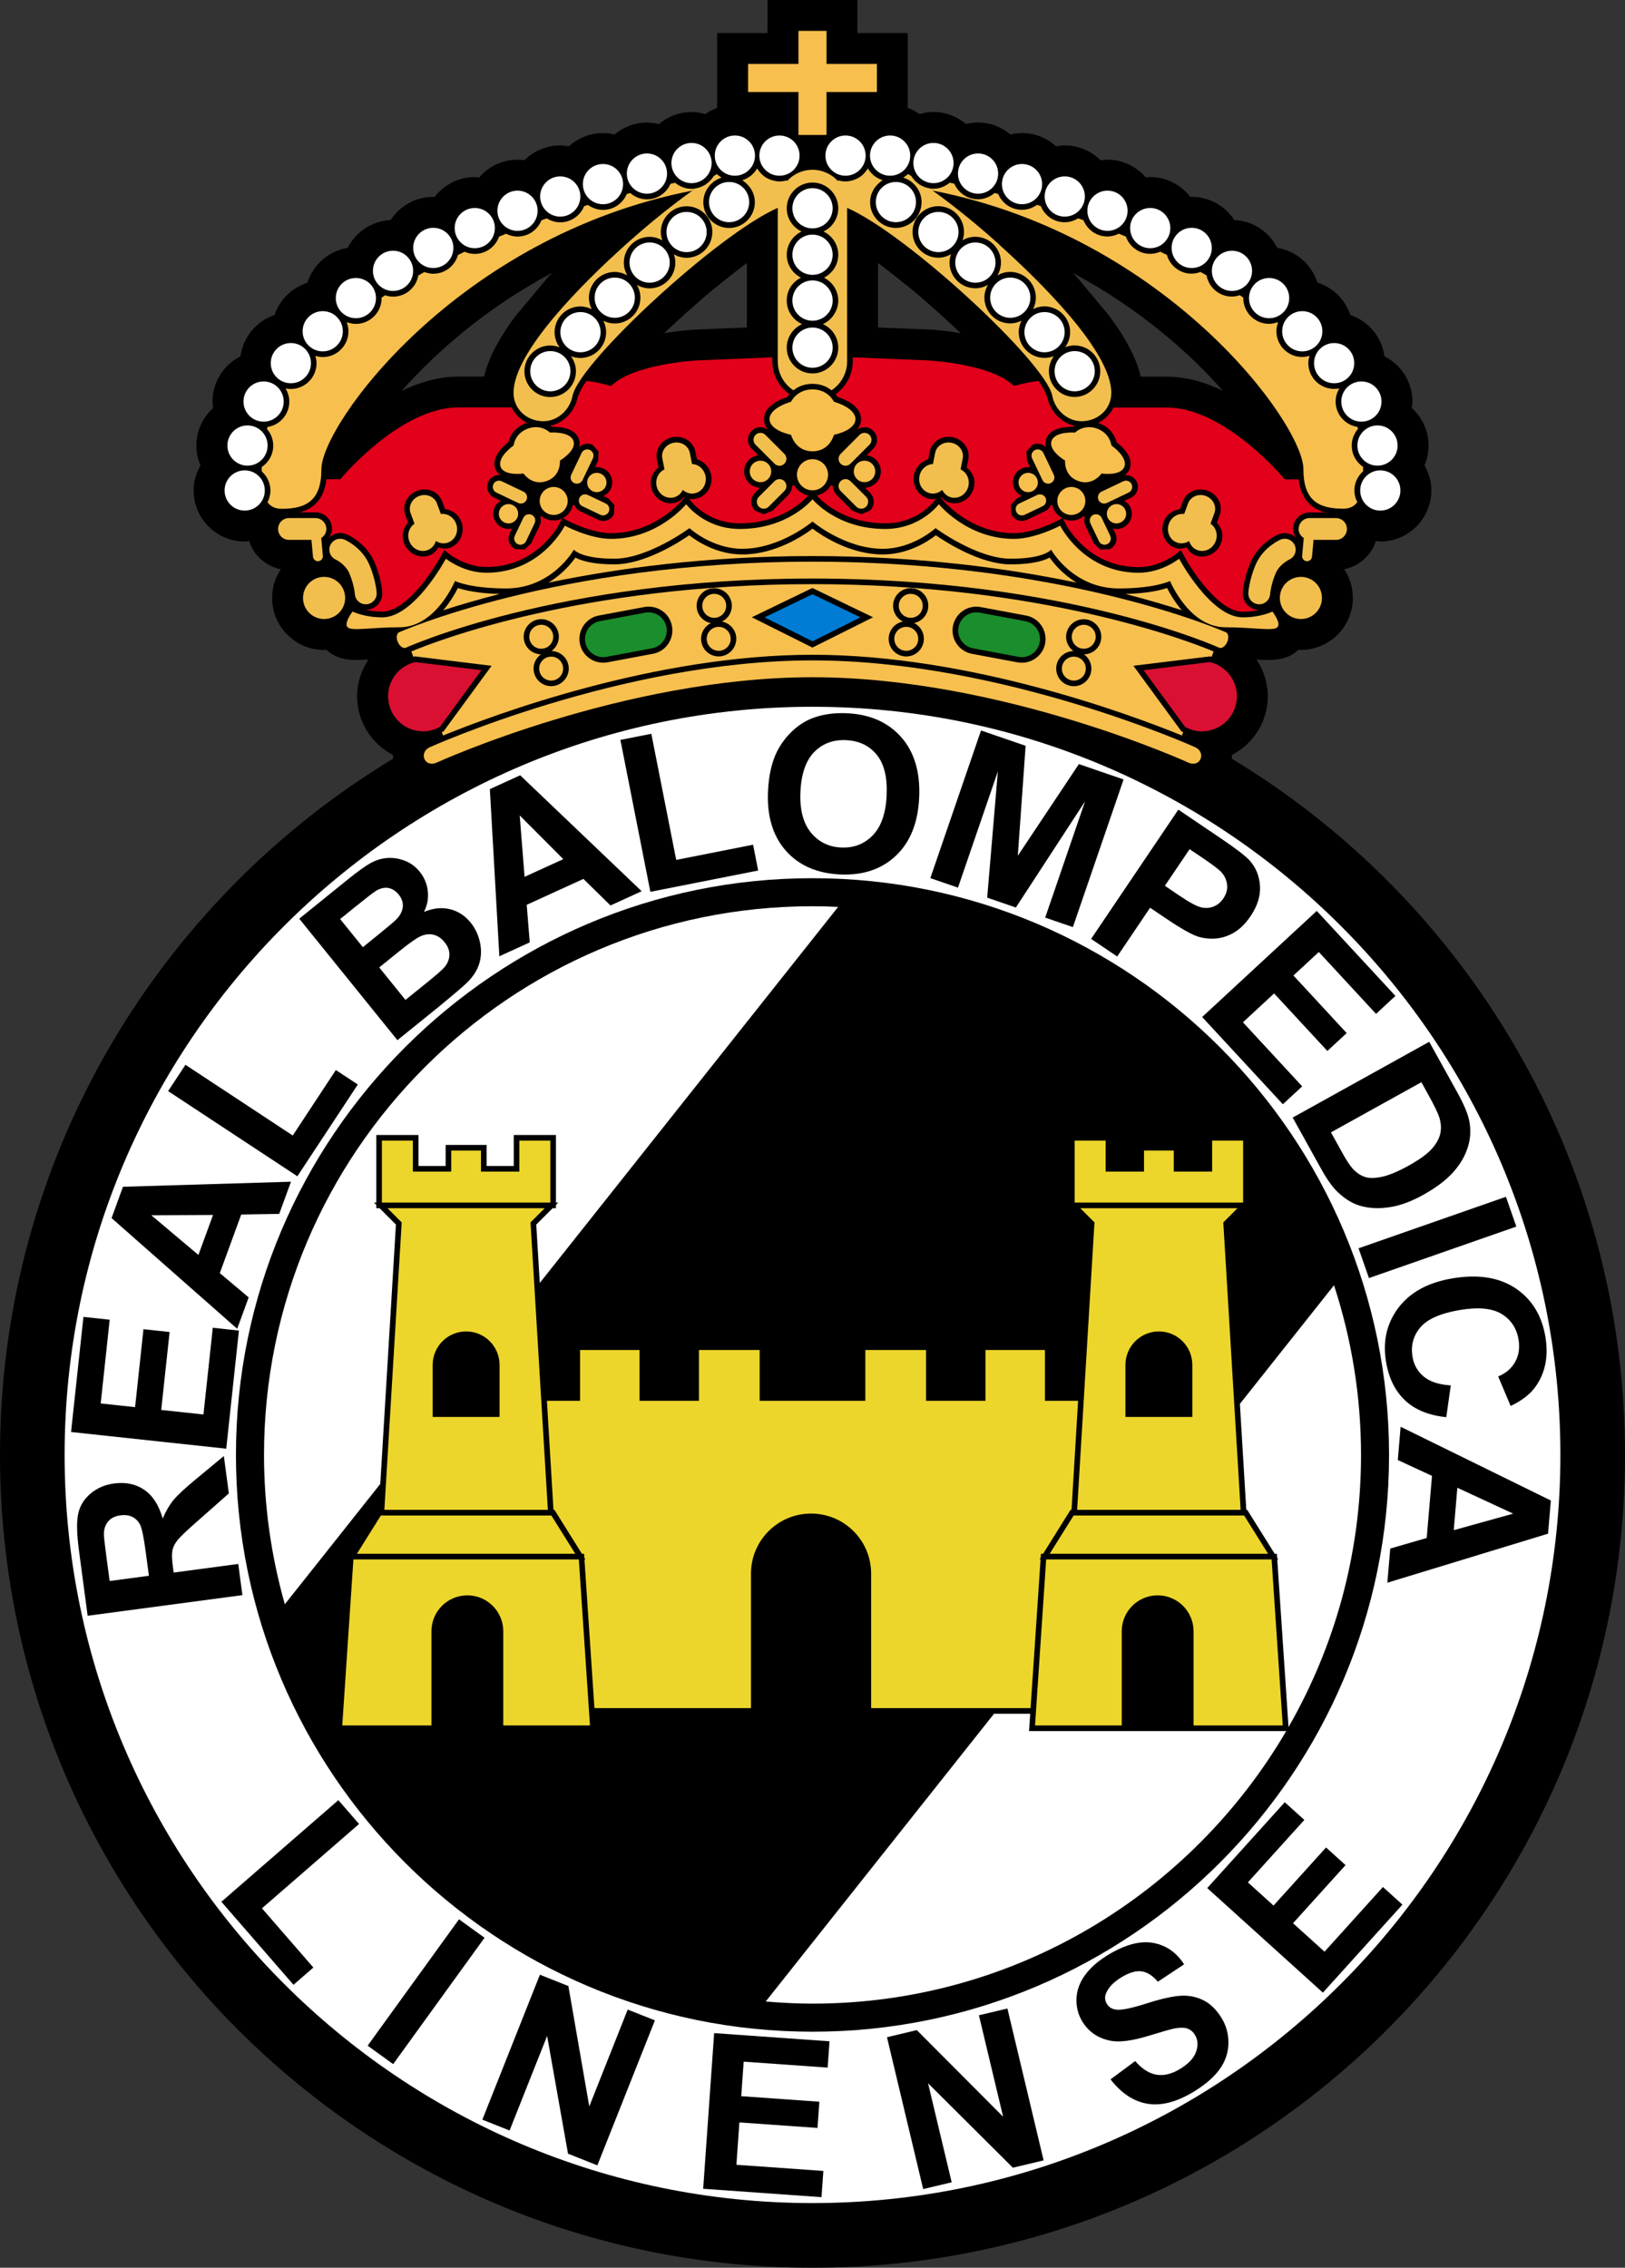 <?xml version="1.0" encoding="UTF-8"?>
<svg id="Layer_2" data-name="Layer 2" xmlns="http://www.w3.org/2000/svg" viewBox="0 0 393.6 549.09">
  <rect x="0" y="0" width="393.6" height="549.09" fill="#333333" stroke="none"/>
  <defs>
    <style>
      .cls-1, .cls-2, .cls-3, .cls-4, .cls-5, .cls-6, .cls-7, .cls-8, .cls-9 {
        stroke-width: 0px;
      }

      .cls-2 {
        fill: #f7bf4e;
      }

      .cls-3 {
        fill: #1a8d2c;
      }

      .cls-4 {
        fill: #e3001a;
      }

      .cls-5 {
        fill: #da1033;
      }

      .cls-6 {
        fill: #edd62b;
      }

      .cls-7 {
        fill: #f2bf4e;
      }

      .cls-8 {
        fill: #fff;
      }

      .cls-9 {
        fill: #007cd5;
      }
    </style>
  </defs>
  <g id="Layer_1-2" data-name="Layer 1">
    <path class="cls-1" d="m298.37,183.7c.02-.3.03-.61.02-.91,5.15-2.66,8.69-8.02,8.69-14.21,0-3.28-1.03-6.33-2.74-8.89,4.12.25,7.45.24,10.2-2.39.19,0,.37.06.56.06,6.94,0,12.58-5.65,12.58-12.58,0-2.57-.78-4.96-2.11-6.96,3.65-.73,6.58-3.34,7.67-6.82.36.03.71.11,1.09.11,6.81,0,12.36-5.54,12.36-12.36,0-2.21-.63-4.26-1.66-6.06.63-1.48.98-3.11.98-4.82,0-3.61-1.58-6.83-4.06-9.09.07-.52.16-1.02.16-1.56,0-4.79-2.77-8.91-6.77-10.96-.64-4.69-3.89-8.52-8.26-10-1.26-3.72-4.23-6.65-7.97-7.84-1.4-4.36-5.12-7.66-9.74-8.41-1.96-3.85-5.84-6.52-10.4-6.74-2.21-3.37-6.01-5.61-10.33-5.61-.11,0-.21.03-.32.03-2.26-2.92-5.76-4.83-9.73-4.83-.36,0-.7.08-1.05.11-2.27-2.62-5.57-4.31-9.3-4.31-.56,0-1.09.09-1.63.16-2.24-2.23-5.32-3.61-8.72-3.61-.72,0-1.42.09-2.11.21-2.19-1.98-5.06-3.21-8.24-3.21-.97,0-1.89.14-2.8.35-2.14-1.78-4.86-2.9-7.85-2.9-1,0-1.97.15-2.9.38-2.15-1.8-4.88-2.93-7.9-2.93-1.17,0-2.28.21-3.35.52-.88-.63-1.84-1.13-2.87-1.51V8h-12.2V0h-21.77v8h-12.2v18.13c-1.03.38-1.99.88-2.87,1.51-1.07-.3-2.18-.52-3.35-.52-3.02,0-5.75,1.13-7.9,2.93-.93-.23-1.9-.38-2.9-.38-3,0-5.71,1.12-7.85,2.9-.9-.21-1.83-.35-2.8-.35-3.18,0-6.05,1.24-8.24,3.21-.69-.12-1.39-.21-2.11-.21-3.38,0-6.44,1.37-8.67,3.57-.55-.08-1.11-.12-1.68-.12-3.73,0-7.03,1.69-9.3,4.31-.35-.03-.69-.11-1.05-.11-3.97,0-7.47,1.91-9.73,4.83-.11,0-.21-.03-.32-.03-4.32,0-8.12,2.24-10.33,5.61-4.56.22-8.44,2.89-10.4,6.74-4.63.75-8.36,4.07-9.75,8.46-3.75,1.19-6.7,4.08-7.95,7.79-4.37,1.48-7.62,5.31-8.26,10-4,2.05-6.77,6.17-6.77,10.96,0,.53.09,1.04.16,1.56-2.48,2.26-4.06,5.48-4.06,9.09,0,1.71.35,3.34.98,4.82-1.02,1.8-1.65,3.85-1.65,6.06,0,6.81,5.54,12.36,12.36,12.36.37,0,.72-.08,1.09-.11,1.08,3.48,4.02,6.09,7.67,6.82-1.33,1.99-2.11,4.39-2.11,6.96,0,6.94,5.64,12.58,12.58,12.58.19,0,.37-.05.56-.06,2.74,2.62,6.08,2.64,10.2,2.39-1.72,2.56-2.75,5.6-2.75,8.89,0,6.19,3.54,11.55,8.69,14.21,0,.3,0,.61.02.91C38.16,218.16,0,280.76,0,352.29c0,108.69,88.11,196.8,196.8,196.8s196.8-88.11,196.8-196.8c0-71.52-38.16-134.13-95.23-168.58Zm-2.14-89.07c-4.23-2.04-8.85-3.43-13.63-3.43h-6.31c-.61-2.81-2.16-6.9-6.14-12.66l-1.48-2.07-7.66-9.17-1.16-1.21c15.95,8.49,28.19,19.25,36.38,28.55Zm-83.55-16.09s.12-.05.12-.05c0,0-.12-.05-.12-.06v-14.75c2.75,2.02,8.56,6.73,8.56,6.73l2.23,1.9,4.11,3.62,4.97,4.58s.07.07.17.16c-3.53-.6-6.4-.81-7.54-.87l-12.5-.51v-.76Zm-51.65,1.97l4.97-4.58,4.07-3.58,2.23-1.9s5.84-4.75,8.61-6.77v14.75s-.14.06-.14.06c0,0,.14.06.14.06v.75l-12.51.51c-1.14.06-4.02.27-7.54.86.1-.1.17-.16.17-.16Zm-27.29-14.43l-1.18,1.23-7.72,9.25-.89,1.2c-4.39,6.18-6.04,10.5-6.67,13.43h-6.3c-4.8,0-9.44,1.4-13.68,3.45,8.19-9.29,20.45-20.07,36.43-28.58Z"/>
    <path class="cls-8" d="m196.8,171.13c-99.89,0-181.15,81.27-181.15,181.15s81.27,181.15,181.15,181.15,181.15-81.27,181.15-181.15-81.26-181.15-181.15-181.15Zm0,320.81c-77.01,0-139.65-62.65-139.65-139.65s62.65-139.65,139.65-139.65,139.65,62.65,139.65,139.65-62.65,139.65-139.65,139.65Z"/>
    <path class="cls-1" d="m53.63,460.47l28.33-24.6,5.01,5.77-23.52,20.42,12.45,14.34-4.81,4.18-17.46-20.1Z"/>
    <path class="cls-1" d="m89.05,495.32l22.13-30.6,6.18,4.47-22.13,30.6-6.18-4.47Z"/>
    <path class="cls-1" d="m116.83,513.25l13.94-35.11,6.9,2.74,5.06,29.15,9.31-23.45,6.59,2.61-13.94,35.11-7.11-2.83-5.06-28.51-9.09,22.9-6.59-2.62Z"/>
    <path class="cls-1" d="m170.32,529.97l2.66-37.69,27.94,1.98-.45,6.37-20.34-1.44-.59,8.36,18.92,1.34-.45,6.35-18.92-1.34-.72,10.26,21.06,1.49-.45,6.35-28.66-2.03Z"/>
    <path class="cls-1" d="m223.61,530.05l-8.77-36.78,7.22-1.72,20.91,20.97-5.86-24.56,6.9-1.64,8.77,36.77-7.45,1.78-20.54-20.45,5.72,23.98-6.9,1.64Z"/>
    <path class="cls-1" d="m268.97,503.49l5.99-4.44c1.66,1.91,3.38,3,5.15,3.3,1.77.29,3.65-.15,5.64-1.35,2.1-1.27,3.43-2.66,3.96-4.2.54-1.53.44-2.89-.27-4.08-.46-.77-1.08-1.28-1.85-1.55-.77-.27-1.84-.26-3.19,0-.93.19-2.95.77-6.08,1.73-4.03,1.24-7.12,1.65-9.3,1.23-3.06-.59-5.36-2.16-6.9-4.72-.99-1.65-1.45-3.47-1.38-5.47.07-2,.76-3.9,2.07-5.71,1.31-1.81,3.21-3.46,5.7-4.96,4.06-2.44,7.65-3.39,10.78-2.84,3.12.55,5.63,2.28,7.52,5.19l-6.36,4.21c-1.28-1.5-2.6-2.33-3.96-2.51-1.36-.18-2.96.29-4.8,1.4-1.9,1.14-3.15,2.42-3.76,3.85-.39.91-.34,1.79.17,2.63.46.77,1.18,1.23,2.15,1.38,1.24.2,3.67-.28,7.31-1.44,3.63-1.16,6.45-1.8,8.46-1.91,2-.11,3.86.27,5.55,1.14,1.7.87,3.16,2.33,4.39,4.38,1.11,1.86,1.64,3.9,1.58,6.14-.06,2.24-.79,4.32-2.2,6.24-1.41,1.92-3.52,3.72-6.33,5.41-4.09,2.46-7.8,3.4-11.13,2.83-3.33-.57-6.29-2.54-8.9-5.91Z"/>
    <path class="cls-1" d="m320.44,482.49l-28.03-25.33,18.78-20.78,4.74,4.28-13.67,15.12,6.21,5.62,12.72-14.07,4.72,4.27-12.72,14.07,7.63,6.89,14.15-15.66,4.72,4.27-19.27,21.31Z"/>
    <path class="cls-1" d="m58.7,386.23l-37.47,5-2.12-15.93c-.53-4.01-.58-6.96-.15-8.86.43-1.91,1.44-3.52,3.01-4.83,1.58-1.32,3.47-2.13,5.69-2.42,2.81-.37,5.24.14,7.3,1.55,2.05,1.41,3.54,3.73,4.45,6.95.74-1.76,1.61-3.25,2.6-4.47,1-1.22,2.84-2.92,5.51-5.12l6.7-5.55,1.21,9.05-7.42,6.56c-2.66,2.33-4.31,3.9-4.98,4.72-.66.82-1.08,1.65-1.26,2.48-.17.84-.15,2.13.09,3.87l.21,1.53,15.64-2.08,1.01,7.57Zm-22.63-4.68l-.75-5.6c-.48-3.63-.94-5.87-1.37-6.74-.43-.86-1.05-1.5-1.87-1.91-.82-.41-1.79-.54-2.91-.39-1.26.17-2.23.64-2.92,1.42-.69.78-1.05,1.79-1.09,3.04,0,.63.2,2.47.61,5.54l.79,5.9,9.51-1.27Z"/>
    <path class="cls-1" d="m54.79,350.77l-37.58-4.04,3-27.87,6.36.68-2.18,20.28,8.33.89,2.03-18.87,6.33.68-2.03,18.87,10.23,1.1,2.26-21,6.33.68-3.07,28.58Z"/>
    <path class="cls-1" d="m70.48,286.13l-2.85,7.79-9.2.15-5.19,14.19,6.99,5.88-2.78,7.6-30.43-26.81,2.77-7.58,40.69-1.22Zm-18.87,8.05l-14.96.07,11.41,9.61,3.54-9.68Z"/>
    <path class="cls-1" d="m72.03,284.81l-31.31-20.62,4.2-6.37,25.99,17.12,10.44-15.85,5.32,3.5-14.64,22.22Z"/>
    <path class="cls-1" d="m72.49,222.44l11.76-9.5c2.33-1.88,4.14-3.19,5.44-3.92,1.3-.73,2.65-1.15,4.05-1.27,1.4-.11,2.81.1,4.24.63s2.66,1.44,3.69,2.71c1.11,1.38,1.76,2.94,1.95,4.69.19,1.75-.12,3.43-.93,5.03,2.21-.93,4.31-1.15,6.29-.67,1.98.48,3.66,1.57,5.03,3.27,1.08,1.34,1.82,2.89,2.22,4.66s.37,3.46-.1,5.09c-.47,1.63-1.42,3.16-2.86,4.62-.9.91-3.24,2.9-7,5.99l-10.01,8.09-23.78-29.42Zm9.9.1l5.5,6.8,3.89-3.15c2.31-1.87,3.73-3.07,4.23-3.59.92-.94,1.43-1.94,1.55-2.99.11-1.05-.22-2.05-.98-3-.74-.91-1.58-1.44-2.55-1.61-.96-.16-1.98.09-3.07.77-.64.41-2.36,1.74-5.16,4l-3.41,2.76Zm9.46,11.7l6.36,7.87,5.5-4.44c2.14-1.73,3.45-2.89,3.93-3.47.75-.87,1.16-1.85,1.21-2.92.05-1.07-.34-2.13-1.19-3.17-.71-.88-1.53-1.46-2.46-1.73-.93-.27-1.91-.22-2.94.15-1.04.37-2.9,1.65-5.61,3.84l-4.8,3.88Z"/>
    <path class="cls-1" d="m155.42,215.79l-7.55,3.45-6.56-6.43-13.73,6.27.73,9.1-7.36,3.36-2.3-40.47,7.34-3.35,29.44,28.08Zm-18.98-7.76l-10.56-10.59,1.18,14.87,9.37-4.28Z"/>
    <path class="cls-1" d="m157.53,215.94l-7.26-36.79,7.49-1.48,6.03,30.54,18.62-3.68,1.23,6.25-26.12,5.16Z"/>
    <path class="cls-1" d="m186.02,191.6c.18-3.84.9-7.04,2.17-9.6.95-1.88,2.2-3.55,3.75-5.01,1.55-1.46,3.23-2.52,5.04-3.17,2.4-.89,5.13-1.26,8.2-1.12,5.56.26,9.93,2.19,13.11,5.79,3.18,3.6,4.63,8.48,4.35,14.62-.28,6.09-2.16,10.78-5.63,14.07-3.47,3.29-7.98,4.8-13.52,4.55-5.61-.26-10-2.18-13.15-5.75-3.15-3.58-4.59-8.37-4.32-14.38Zm7.86.1c-.2,4.27.64,7.56,2.51,9.86,1.87,2.3,4.33,3.51,7.36,3.65,3.04.14,5.58-.84,7.63-2.94,2.05-2.1,3.18-5.34,3.38-9.71.2-4.32-.6-7.59-2.4-9.81-1.8-2.21-4.27-3.39-7.41-3.54-3.14-.14-5.72.82-7.74,2.88-2.02,2.06-3.13,5.27-3.33,9.61Z"/>
    <path class="cls-1" d="m225.34,212.62l12.28-35.75,10.8,3.71-1.89,26.62,14.79-22.19,10.83,3.72-12.28,35.75-6.71-2.3,9.66-28.15-16.76,25.71-6.95-2.39,2.59-30.58-9.66,28.15-6.71-2.3Z"/>
    <path class="cls-1" d="m264.28,227.34l21.13-31.3,10.14,6.85c3.84,2.59,6.24,4.44,7.2,5.54,1.48,1.68,2.29,3.71,2.44,6.1.15,2.39-.62,4.83-2.3,7.32-1.3,1.92-2.74,3.3-4.32,4.14-1.58.84-3.16,1.27-4.74,1.29-1.58.02-3.01-.22-4.28-.73-1.71-.72-4-2.04-6.86-3.98l-4.12-2.78-7.97,11.81-6.32-4.27Zm23.87-21.74l-6,8.88,3.46,2.34c2.49,1.68,4.27,2.64,5.33,2.88,1.06.24,2.06.17,3.01-.2.95-.37,1.73-1.03,2.36-1.95.77-1.14,1.07-2.3.89-3.5-.17-1.19-.7-2.23-1.6-3.1-.66-.65-2.13-1.75-4.4-3.28l-3.06-2.06Z"/>
    <path class="cls-1" d="m291.18,246.25l27.76-25.69,19.05,20.58-4.69,4.35-13.86-14.98-6.15,5.69,12.9,13.94-4.68,4.33-12.9-13.93-7.55,6.99,14.35,15.51-4.68,4.33-19.54-21.11Z"/>
    <path class="cls-1" d="m346.18,252.25l6.77,12.2c1.53,2.75,2.48,4.97,2.86,6.64.51,2.26.41,4.48-.28,6.68-.69,2.19-1.89,4.24-3.61,6.13-1.71,1.89-4.12,3.7-7.21,5.42-2.72,1.51-5.25,2.47-7.6,2.89-2.87.51-5.47.41-7.81-.3-1.77-.53-3.52-1.61-5.24-3.23-1.29-1.22-2.61-3.06-3.98-5.52l-6.97-12.56,33.07-18.35Zm-1.89,9.78l-21.91,12.15,2.77,4.99c1.03,1.86,1.88,3.15,2.55,3.86.87.93,1.83,1.58,2.87,1.93,1.04.35,2.43.35,4.16-.02,1.73-.37,3.87-1.27,6.43-2.68,2.55-1.42,4.39-2.74,5.51-3.94,1.12-1.21,1.83-2.44,2.15-3.67.31-1.24.26-2.56-.16-3.96-.31-1.05-1.21-2.94-2.72-5.66l-1.66-3Z"/>
    <path class="cls-1" d="m329.06,302.25l35.7-12.47,2.52,7.21-35.7,12.47-2.52-7.21Z"/>
    <path class="cls-1" d="m351.4,335.46l-1.09,7.68c-4.26-.44-7.58-1.8-9.99-4.07-2.41-2.27-3.95-5.4-4.61-9.4-.82-4.95.19-9.3,3.03-13.05,2.85-3.75,7.21-6.11,13.07-7.09,6.2-1.04,11.29-.24,15.25,2.39s6.38,6.55,7.26,11.77c.76,4.56.03,8.48-2.19,11.78-1.31,1.96-3.39,3.61-6.23,4.96l-3.02-7.15c1.86-.76,3.23-1.94,4.11-3.52.89-1.59,1.16-3.38.83-5.38-.46-2.76-1.83-4.84-4.09-6.22-2.27-1.39-5.62-1.72-10.06-.98-4.71.79-7.92,2.19-9.64,4.22-1.72,2.03-2.35,4.4-1.9,7.11.33,2,1.26,3.61,2.77,4.84,1.51,1.23,3.68,1.93,6.52,2.1Z"/>
    <path class="cls-1" d="m336.04,383.22l.7-8.27,8.83-2.56,1.28-15.04-8.28-3.83.68-8.06,36.39,17.86-.68,8.03-38.92,11.87Zm16.08-12.72l14.4-4-13.53-6.27-.87,10.27Z"/>
    <path class="cls-8" d="m95.91,296.51c-.43-.43-2.53-2.53-3.97-3.97h-.8v-.8l-.56-.56h.56v-16.36h10.22v7.5h6.58v-5.1h9.92v5.1h6.58v-7.5h10.22v16.36h.56l-.56.56v.8h-.8c-1.43,1.43-3.54,3.54-3.97,3.97.02.34.37,6.07.85,14.13l72.27-91.05c-2.06-.1-4.13-.16-6.21-.16-73.25,0-132.85,59.6-132.85,132.85,0,12.53,1.78,24.65,5.04,36.16l23.12-29.13c1.09-18.02,3.73-61.84,3.79-62.8Z"/>
    <path class="cls-8" d="m249.25,419.15l.28-4.2h-8.76l-55.3,69.67c3.74.32,7.52.52,11.34.52,48.89,0,91.66-26.56,114.73-65.99h-62.28Z"/>
    <path class="cls-8" d="m323.12,311.19l-22.8,28.73c.7,11.7,1.33,22.08,1.55,25.67h.24l6.65,10.64h.52l.06.93.27.43h-.24l2.73,40.59c11.15-19.43,17.56-41.92,17.56-65.88,0-14.34-2.31-28.15-6.54-41.1Z"/>
    <path class="cls-6" d="m142.9,417.78l-2.7-40.2h-54.6l-2.7,40.2h21.6v-22.8c0-4.8,3.89-8.7,8.7-8.7s8.7,3.9,8.7,8.7v22.8h21Z"/>
    <polygon class="cls-6" points="133.55 366.95 92.25 366.95 86.45 376.22 139.35 376.22 133.55 366.95"/>
    <path class="cls-6" d="m132.7,365.58l-4.2-69.6,3.44-3.44h-38.08l3.44,3.44-4.2,69.6h39.6Zm-27.9-35.1c0-4.47,3.63-8.1,8.1-8.1s8.1,3.62,8.1,8.1v12.6h-16.2v-12.6Z"/>
    <polygon class="cls-6" points="133.3 291.18 133.3 276.18 125.8 276.18 125.8 283.68 116.5 283.68 116.5 278.58 109.3 278.58 109.3 283.68 100 283.68 100 276.18 92.5 276.18 92.5 291.18 133.3 291.18"/>
    <path class="cls-6" d="m310.7,417.78l-2.7-40.2h-54.6l-2.7,40.2h21v-22.8c0-4.8,3.9-8.7,8.7-8.7s8.7,3.9,8.7,8.7v22.8h21.6Z"/>
    <polygon class="cls-6" points="260.05 366.95 301.35 366.95 307.15 376.22 254.25 376.22 260.05 366.95"/>
    <path class="cls-6" d="m300.5,365.58l-4.2-69.6,3.44-3.44h-38.08l3.44,3.44-4.2,69.6h39.6Zm-27.9-35.1c0-4.47,3.63-8.1,8.1-8.1s8.1,3.62,8.1,8.1v12.6h-16.2v-12.6Z"/>
    <polygon class="cls-6" points="260.3 291.18 260.3 276.18 267.8 276.18 267.8 283.68 277.1 283.68 277.1 278.58 284.3 278.58 284.3 283.68 293.6 283.68 293.6 276.18 301.1 276.18 301.1 291.18 260.3 291.18"/>
    <path class="cls-6" d="m253.1,339.18v-12.3h-14.4v12.3h-14.4v-12.3h-14.7v12.3h-25.6v-12.3h-14.7v12.3h-14.4v-12.3h-14.4v12.3h-8.03c.72,11.96,1.37,22.71,1.59,26.4h.24l6.65,10.64h.52l.06.93.27.43h-.24l2.42,36h37.92v-32.55c0-8.04,6.51-14.55,14.55-14.55s14.55,6.51,14.55,14.55v32.55h38.62l2.42-36h-.24l.27-.43.06-.93h.52l6.65-10.64h.24c.22-3.69.87-14.44,1.59-26.4h-8.03Z"/>
    <path class="cls-2" d="m196.8,163.98c45.8,0,91.1,20.7,91.1,20.7,2.92,1.2,4.24-2.44,1.7-3.71,0,0-46.64-21.07-92.8-21.07s-92.8,21.07-92.8,21.07c-2.54,1.28-1.23,4.91,1.7,3.71,0,0,45.3-20.7,91.1-20.7Z"/>
    <path class="cls-2" d="m196.8,140.08c62,0,98.6,16.8,98.6,16.8,1.39.28,2.84-2.57,1.7-3.71,0,0-38.13-17.17-100.3-17.17s-100.3,17.17-100.3,17.17c-1.14,1.14.32,3.99,1.7,3.71,0,0,36.6-16.8,98.6-16.8Z"/>
    <path class="cls-5" d="m100.6,160.31c-3.78.86-6.6,4.23-6.6,8.27,0,4.69,3.81,8.5,8.5,8.5,1.47,0,2.83-.41,4.04-1.06l10.06-13.74-16-1.97Z"/>
    <path class="cls-3" d="m161.43,151.85c.45,2.39-1.13,4.69-3.52,5.13l-11.01,2.06c-2.39.45-4.69-1.13-5.13-3.51h0c-.45-2.39,1.13-4.69,3.51-5.13l11.01-2.06c2.39-.45,4.69,1.13,5.13,3.52h0Z"/>
    <path class="cls-5" d="m293,160.31c3.78.86,6.6,4.23,6.6,8.27,0,4.69-3.81,8.5-8.5,8.5-1.47,0-2.83-.41-4.04-1.06l-10.06-13.74,16-1.97Z"/>
    <path class="cls-3" d="m232.17,151.85c-.45,2.39,1.13,4.69,3.52,5.13l11.01,2.06c2.39.45,4.69-1.13,5.13-3.51h0c.45-2.39-1.13-4.69-3.52-5.13l-11.01-2.06c-2.39-.45-4.69,1.13-5.13,3.52h0Z"/>
    <polygon class="cls-9" points="196.8 155.28 208.4 149.48 196.8 143.88 185.2 149.48 196.8 155.28"/>
    <circle class="cls-2" cx="131.1" cy="154.18" r="2.9"/>
    <path class="cls-2" d="m136.4,161.89c0,1.6-1.3,2.9-2.9,2.9s-2.9-1.3-2.9-2.9,1.3-2.9,2.9-2.9,2.9,1.3,2.9,2.9Z"/>
    <path class="cls-2" d="m175.86,147.18c-.27,1.58-1.77,2.64-3.35,2.37-1.58-.27-2.64-1.77-2.37-3.35.27-1.58,1.77-2.64,3.35-2.37,1.58.27,2.64,1.77,2.37,3.35Z"/>
    <path class="cls-2" d="m176.94,155.17c-.27,1.58-1.77,2.64-3.35,2.37-1.58-.27-2.64-1.77-2.37-3.35.27-1.58,1.77-2.64,3.35-2.37,1.58.27,2.64,1.77,2.37,3.35Z"/>
    <path class="cls-2" d="m259.6,154.18c0,1.6,1.3,2.9,2.9,2.9s2.9-1.3,2.9-2.9-1.3-2.9-2.9-2.9-2.9,1.3-2.9,2.9Z"/>
    <path class="cls-2" d="m257.2,161.89c0,1.6,1.3,2.9,2.9,2.9s2.9-1.3,2.9-2.9-1.3-2.9-2.9-2.9-2.9,1.3-2.9,2.9Z"/>
    <path class="cls-2" d="m217.74,147.18c.27,1.58,1.77,2.64,3.35,2.37,1.58-.27,2.64-1.77,2.37-3.35-.27-1.58-1.77-2.64-3.35-2.37-1.58.27-2.64,1.77-2.37,3.35Z"/>
    <path class="cls-2" d="m216.66,155.17c.27,1.58,1.76,2.64,3.34,2.37,1.58-.27,2.64-1.77,2.37-3.35-.27-1.58-1.77-2.64-3.35-2.37-1.58.27-2.64,1.77-2.37,3.35Z"/>
    <path class="cls-2" d="m196.8,141.44c-55.86,0-91.35,13.86-97.17,16.3l.49,1.3c.06-.02.11-.04.18-.06l.23-.05,18.54,2.28-11.61,15.85-.27.15c-.06.03-.11.05-.17.08l.3.8c12.16-4.96,51.18-19.55,89.48-19.55s77.25,14.57,89.48,19.55l.3-.8c-.06-.03-.11-.05-.17-.08l-.27-.15-11.61-15.85,18.3-2.25.24-.03.23.05c.06.01.12.04.17.06l.49-1.3c-5.82-2.44-41.31-16.3-97.17-16.3Zm-63.3,24.7c-2.35,0-4.26-1.91-4.26-4.26,0-1.42.71-2.67,1.78-3.45-2.31-.05-4.18-1.93-4.18-4.25s1.91-4.26,4.26-4.26,4.26,1.91,4.26,4.26c0,1.42-.71,2.67-1.78,3.45,2.31.05,4.18,1.93,4.18,4.25s-1.91,4.26-4.26,4.26Zm28.35-10.24c-.87,1.27-2.18,2.12-3.69,2.4l-11.01,2.06c-1.51.28-3.04-.04-4.31-.91-1.27-.87-2.12-2.18-2.4-3.69-.58-3.12,1.48-6.14,4.6-6.72l11.01-2.06c1.51-.28,3.05.04,4.31.91,1.27.87,2.12,2.18,2.4,3.69.28,1.51-.04,3.04-.91,4.31Zm16.42-.51c-.19,1.12-.81,2.1-1.73,2.76-.93.66-2.06.92-3.18.73-1.12-.19-2.1-.81-2.76-1.73-.66-.93-.92-2.06-.73-3.18h0c.24-1.4,1.14-2.52,2.33-3.1-2.03-.39-3.47-2.17-3.47-4.18,0-.24.02-.48.06-.72.19-1.12.81-2.1,1.74-2.76.93-.66,2.06-.92,3.18-.72,1.12.19,2.1.81,2.76,1.73.66.93.92,2.06.73,3.18-.24,1.4-1.14,2.52-2.33,3.1,2.27.43,3.8,2.6,3.41,4.89Zm18.52,1.41l-14.69-7.34,14.09-6.81.59-.28,14.69,7.09-14.69,7.34Zm26.92-2.83c.39,2.32-1.17,4.52-3.49,4.92-1.12.19-2.25-.07-3.18-.73-.93-.66-1.54-1.64-1.73-2.76-.19-1.12.07-2.25.72-3.18.64-.91,1.59-1.51,2.68-1.72-1.19-.58-2.09-1.7-2.33-3.1-.04-.24-.06-.48-.06-.73,0-.88.27-1.73.79-2.46.66-.93,1.64-1.54,2.76-1.74,1.12-.19,2.25.07,3.18.73.93.66,1.55,1.64,1.74,2.76.39,2.29-1.13,4.46-3.4,4.89,1.19.58,2.09,1.7,2.33,3.1Zm29.45,1.8c-.28,1.51-1.14,2.82-2.41,3.69-1.27.87-2.8,1.19-4.32.91l-11.01-2.06c-2.77-.52-4.7-2.94-4.7-5.66,0-.35.03-.7.1-1.06.28-1.51,1.14-2.82,2.4-3.69,1.27-.87,2.8-1.19,4.32-.91l11.01,2.06c3.12.58,5.18,3.6,4.6,6.72Zm9.41,2.67c1.07.77,1.78,2.03,1.78,3.45,0,2.35-1.91,4.26-4.26,4.26s-4.26-1.91-4.26-4.26,1.87-4.21,4.18-4.25c-1.07-.77-1.78-2.03-1.78-3.45,0-2.35,1.91-4.26,4.26-4.26s4.26,1.91,4.26,4.26-1.87,4.21-4.18,4.25Z"/>
    <path class="cls-2" d="m196.8,109.28c4.2,0,5.2-4,5.2-4,0,0,5.2-1,5.2-3.8s-5.2-4.2-5.2-4.2c0,0-1.4-3-5.2-3s-5.2,3-5.2,3c0,0-5.2,1.4-5.2,4.2s5.2,3.8,5.2,3.8c0,0,1,4,5.2,4Z"/>
    <path class="cls-7" d="m187.61,116.5l-3.8,3.8c-.66.66-.66,1.72,0,2.38.66.66,1.72.66,2.38,0l3.8-3.8c.66-.66.65-1.72,0-2.38-.66-.66-1.72-.66-2.38,0Z"/>
    <path class="cls-7" d="m183.01,105.3c-.66.66-.66,1.72,0,2.38l4.6,4.6c.66.66,1.72.66,2.38,0,.66-.66.65-1.72,0-2.38l-4.6-4.6c-.66-.66-1.72-.66-2.38,0Z"/>
    <path class="cls-2" d="m186.8,114.15c0,1.44-1.16,2.6-2.6,2.6s-2.6-1.16-2.6-2.6,1.16-2.6,2.6-2.6,2.6,1.16,2.6,2.6Z"/>
    <path class="cls-7" d="m205.99,116.5l3.8,3.8c.66.66.66,1.72,0,2.38s-1.72.66-2.38,0l-3.8-3.8c-.66-.66-.66-1.72,0-2.38s1.72-.66,2.38,0Z"/>
    <path class="cls-7" d="m210.59,105.3c.66.66.66,1.72,0,2.38l-4.6,4.6c-.66.66-1.72.66-2.38,0-.66-.66-.66-1.72,0-2.38l4.6-4.6c.66-.66,1.72-.66,2.38,0Z"/>
    <path class="cls-2" d="m206.8,114.15c0,1.44,1.17,2.6,2.6,2.6s2.6-1.16,2.6-2.6-1.16-2.6-2.6-2.6-2.6,1.16-2.6,2.6Z"/>
    <path class="cls-2" d="m200.57,114.95c0,2.08-1.69,3.77-3.77,3.77s-3.77-1.69-3.77-3.77,1.69-3.77,3.77-3.77,3.77,1.69,3.77,3.77Z"/>
    <path class="cls-2" d="m132.41,116.48c3.56-1.26,3.21-4.96,3.21-4.96,0,0,4.11-2.41,3.27-4.78-.84-2.38-5.67-2-5.67-2,0,0-2.09-2.12-5.31-.98-3.23,1.14-3.51,4.1-3.51,4.1,0,0-3.99,2.75-3.15,5.13.84,2.37,5.55,1.66,5.55,1.66,0,0,2.05,3.09,5.61,1.83Z"/>
    <path class="cls-7" d="m126.77,125.36l-2.08,4.37c-.36.75-.04,1.66.71,2.02.75.36,1.66.04,2.02-.71l2.08-4.36c.36-.75.04-1.66-.71-2.02-.75-.36-1.66-.04-2.02.71Z"/>
    <path class="cls-7" d="m119.51,117.24c-.36.75-.04,1.66.71,2.02l5.28,2.52c.75.36,1.66.04,2.02-.71.36-.75.04-1.66-.71-2.02l-5.29-2.52c-.75-.36-1.65-.04-2.02.71Z"/>
    <path class="cls-2" d="m125.38,123.61c.43,1.22-.21,2.55-1.43,2.99-1.22.43-2.56-.21-2.99-1.42-.43-1.22.21-2.56,1.43-2.99,1.22-.43,2.56.21,2.99,1.43Z"/>
    <path class="cls-7" d="m142.37,119.84l4.36,2.08c.75.36,1.07,1.26.71,2.02-.36.75-1.26,1.07-2.02.71l-4.36-2.08c-.75-.36-1.07-1.26-.71-2.02.36-.75,1.26-1.07,2.02-.71Z"/>
    <path class="cls-7" d="m142.9,108.96c.75.36,1.07,1.26.71,2.02l-2.52,5.28c-.36.75-1.26,1.07-2.02.71-.75-.36-1.07-1.26-.71-2.02l2.52-5.28c.36-.75,1.26-1.07,2.02-.71Z"/>
    <path class="cls-2" d="m142.35,117.61c.43,1.22,1.77,1.86,2.99,1.42,1.22-.43,1.86-1.77,1.42-2.98-.43-1.22-1.77-1.86-2.98-1.43-1.22.43-1.86,1.77-1.43,2.99Z"/>
    <path class="cls-2" d="m137.31,120.16c.63,1.76-.3,3.7-2.07,4.33-1.77.62-3.7-.3-4.33-2.06-.62-1.77.3-3.7,2.07-4.33,1.77-.62,3.7.3,4.33,2.07Z"/>
    <path class="cls-2" d="m261.19,116.48c-3.56-1.26-3.21-4.96-3.21-4.96,0,0-4.11-2.41-3.27-4.78.84-2.38,5.67-2,5.67-2,0,0,2.09-2.12,5.31-.98,3.22,1.14,3.51,4.1,3.51,4.1,0,0,3.99,2.75,3.15,5.13-.84,2.37-5.55,1.66-5.55,1.66,0,0-2.05,3.09-5.61,1.83Z"/>
    <path class="cls-7" d="m266.83,125.36l2.08,4.37c.36.75.04,1.66-.71,2.02-.75.36-1.66.04-2.02-.71l-2.08-4.36c-.36-.75-.04-1.66.71-2.02.75-.36,1.66-.04,2.02.71Z"/>
    <path class="cls-7" d="m274.09,117.24c.36.75.04,1.66-.71,2.02l-5.28,2.52c-.75.36-1.66.04-2.02-.71-.36-.75-.04-1.66.71-2.02l5.29-2.52c.75-.36,1.66-.04,2.02.71Z"/>
    <path class="cls-2" d="m268.22,123.61c-.43,1.22.21,2.55,1.43,2.99,1.22.43,2.55-.21,2.99-1.42.43-1.22-.21-2.56-1.42-2.99-1.22-.43-2.56.21-2.99,1.43Z"/>
    <path class="cls-7" d="m251.23,119.84l-4.36,2.08c-.75.36-1.07,1.26-.71,2.02.36.75,1.26,1.07,2.02.71l4.36-2.08c.75-.36,1.07-1.26.71-2.02-.36-.75-1.27-1.07-2.02-.71Z"/>
    <path class="cls-7" d="m250.7,108.96c-.75.36-1.07,1.26-.71,2.02l2.52,5.28c.36.75,1.26,1.07,2.02.71.75-.36,1.08-1.26.71-2.02l-2.52-5.28c-.36-.75-1.26-1.07-2.02-.71Z"/>
    <path class="cls-2" d="m251.25,117.61c-.43,1.22-1.77,1.86-2.99,1.42-1.22-.43-1.86-1.77-1.42-2.98.43-1.22,1.77-1.86,2.99-1.43,1.22.43,1.86,1.77,1.42,2.99Z"/>
    <path class="cls-2" d="m256.29,120.16c-.63,1.76.3,3.7,2.07,4.33,1.77.62,3.71-.3,4.33-2.06.63-1.77-.3-3.7-2.06-4.33-1.77-.62-3.7.3-4.33,2.07Z"/>
    <path class="cls-7" d="m80,132.01c-.59,1.32,0,2.88,1.32,3.48.02.01,2.31,1.08,3.26,3.25,1.18,2.7,1.38,5.11,1.38,5.14.11,1.45,1.38,2.54,2.83,2.43,1.45-.11,2.54-1.36,2.44-2.81,0-.13-.25-3.3-1.81-6.87-1.76-4.03-5.54-5.77-5.96-5.96-1.33-.58-2.87.02-3.46,1.35Z"/>
    <path class="cls-7" d="m79.04,128.08c0-1.46-1.18-2.64-2.64-2.64h-6.4c-1.46,0-2.64,1.18-2.64,2.64s1.18,2.64,2.64,2.64h5.44l.37,4.07c.06.66.64,1.15,1.3,1.09.66-.06,1.15-.64,1.09-1.3l-.39-4.31c.73-.47,1.24-1.25,1.24-2.18Z"/>
    <path class="cls-7" d="m83.6,144.78c0,2.82-2.28,5.1-5.1,5.1s-5.1-2.28-5.1-5.1,2.28-5.1,5.1-5.1,5.1,2.28,5.1,5.1Z"/>
    <path class="cls-7" d="m313.6,132.01c.59,1.32,0,2.88-1.32,3.48-.02.01-2.31,1.08-3.26,3.25-1.18,2.7-1.38,5.11-1.38,5.14-.11,1.45-1.38,2.54-2.83,2.43-1.45-.11-2.54-1.36-2.44-2.81,0-.13.25-3.3,1.81-6.87,1.76-4.03,5.54-5.77,5.96-5.96,1.33-.58,2.87.02,3.46,1.35Z"/>
    <path class="cls-7" d="m314.56,128.08c0-1.46,1.18-2.64,2.64-2.64h6.4c1.46,0,2.64,1.18,2.64,2.64s-1.18,2.64-2.64,2.64h-5.44l-.37,4.07c-.06.66-.64,1.15-1.31,1.09-.66-.06-1.15-.64-1.08-1.3l.39-4.31c-.73-.47-1.24-1.25-1.24-2.18Z"/>
    <path class="cls-7" d="m310,144.78c0,2.82,2.28,5.1,5.1,5.1s5.1-2.28,5.1-5.1-2.28-5.1-5.1-5.1-5.1,2.28-5.1,5.1Z"/>
    <path class="cls-7" d="m167.62,112.35l-.53-2.69c-.34-1.72-2.11-2.82-3.95-2.45-1.84.36-3.06,2.05-2.72,3.76l.53,2.69c-1.42.65-2.25,2.27-1.93,3.94.38,1.95,2.19,3.23,4.03,2.87,1.06-.21,1.88-.92,2.34-1.85.77.69,1.81,1.04,2.86.83,1.84-.36,3.02-2.23,2.64-4.18-.33-1.68-1.72-2.86-3.27-2.92Z"/>
    <path class="cls-7" d="m106.78,124.45l-.95-2.57c-.61-1.64-2.53-2.45-4.29-1.79-1.76.65-2.7,2.51-2.09,4.15l.95,2.57c-1.3.86-1.87,2.6-1.27,4.2.69,1.86,2.67,2.85,4.44,2.19,1.01-.37,1.71-1.21,2.01-2.2.87.56,1.95.74,2.96.36,1.76-.65,2.63-2.69,1.94-4.55-.59-1.61-2.15-2.55-3.7-2.36Z"/>
    <path class="cls-7" d="m225.98,112.35l.53-2.69c.34-1.72,2.1-2.82,3.95-2.45,1.84.36,3.06,2.05,2.73,3.76l-.53,2.69c1.42.65,2.25,2.27,1.92,3.94-.38,1.95-2.19,3.23-4.03,2.87-1.06-.21-1.88-.92-2.34-1.85-.77.69-1.8,1.04-2.86.83-1.84-.36-3.03-2.23-2.64-4.18.33-1.68,1.72-2.86,3.27-2.92Z"/>
    <path class="cls-7" d="m286.82,124.45l.95-2.57c.61-1.64,2.53-2.45,4.29-1.79,1.76.65,2.7,2.51,2.09,4.15l-.95,2.57c1.3.86,1.87,2.6,1.27,4.2-.69,1.86-2.67,2.85-4.43,2.19-1.01-.37-1.71-1.21-2.01-2.2-.87.56-1.95.74-2.96.36-1.76-.65-2.63-2.69-1.94-4.55.59-1.61,2.15-2.55,3.7-2.36Z"/>
    <path class="cls-2" d="m196.8,126.28s7.8,6.6,17,6.6c7.4,0,12.8-5,12.8-5,0,0,10,7.4,18.2,7.4s9.8-2.2,9.8-2.2c0,0,5.2,9.4,16.4,9.4,8.8,0,12.4-1.8,12.4-1.8,0,0,4.6,11.2,13.4,11.2,6.8,0,11.6,1,12.6,0,1-1-1.2-3.8-1.2-3.8,0,0-2.8,1.4-7.2,1.4-7.8,0-15.4-14.2-15.4-14.2,0,0-4.2,3.4-9.8,3.4-13.4,0-19-11.4-19-11.4,0,0-6,3.2-11.2,3.2-11.4,0-18.2-8.4-18.2-8.4,0,0-4.4,6-13,6-11.8,0-17.6-7.2-17.6-7.2,0,0-5.8,7.2-17.6,7.2-8.6,0-13-6-13-6,0,0-6.8,8.4-18.2,8.4-5.2,0-11.2-3.2-11.2-3.2,0,0-5.6,11.4-19,11.4-5.6,0-9.8-3.4-9.8-3.4,0,0-7.6,14.2-15.4,14.2-4.4,0-7.2-1.4-7.2-1.4,0,0-2.2,2.8-1.2,3.8,1,1,5.8,0,12.6,0,8.8,0,13.4-11.2,13.4-11.2,0,0,3.6,1.8,12.4,1.8,11.2,0,16.4-9.4,16.4-9.4,0,0,1.6,2.2,9.8,2.2s18.2-7.4,18.2-7.4c0,0,5.4,5,12.8,5,9.2,0,17-6.6,17-6.6Z"/>
    <path class="cls-2" d="m286.25,147.76c-1.74-2.03-2.94-4.13-3.56-5.38-1.6.52-4.79,1.31-10.11,1.44,5.37,1.38,9.95,2.74,13.67,3.94Z"/>
    <path class="cls-2" d="m121.01,143.82c-5.32-.14-8.51-.92-10.11-1.44-.62,1.25-1.81,3.35-3.55,5.38,3.71-1.2,8.29-2.56,13.66-3.94Z"/>
    <path class="cls-2" d="m196.8,134.64c25.69,0,47.37,2.96,63.99,6.44-3.34-1.99-5.49-4.57-6.55-6.07-1.46.78-4.25,1.64-9.44,1.64-7.25,0-15.52-5.26-18.13-7.05-1.85,1.45-6.64,4.65-12.86,4.65-7.95,0-14.71-4.52-17-6.24-2.29,1.72-9.05,6.24-17,6.24-6.23,0-11.02-3.21-12.87-4.65-2.61,1.8-10.88,7.05-18.13,7.05-5.19,0-7.98-.86-9.44-1.64-1.06,1.5-3.2,4.08-6.54,6.07,16.62-3.47,38.3-6.44,63.99-6.44Z"/>
    <path class="cls-2" d="m330.2,113.07c-1.68-1.12-2.79-3.02-2.79-5.19,0-1.54.58-2.93,1.51-4.02-.05-.16-.08-.33-.13-.49-2.98-.47-5.28-3.03-5.28-6.14,0-1.16.34-2.23.89-3.17v-.02c-.42.08-.83.13-1.26.13-3.44,0-6.24-2.8-6.24-6.24,0-.63.12-1.22.29-1.79-.57.18-1.16.3-1.78.3-3.44,0-6.24-2.8-6.24-6.24,0-.73.15-1.42.38-2.08-.04-.03-.07-.06-.11-.09-.65.23-1.34.38-2.06.38-3.44,0-6.24-2.8-6.24-6.24,0-.04.01-.07.01-.11-.29-.19-.57-.39-.87-.58-.6.2-1.24.33-1.91.33-3.06,0-5.61-2.23-6.13-5.14-.49-.27-.96-.55-1.46-.82-.68.25-1.4.41-2.17.41-2.85,0-5.23-1.93-5.97-4.54-.54-.26-1.06-.52-1.6-.78-.76.33-1.6.52-2.47.52-2.71,0-5.01-1.75-5.86-4.18-.57-.23-1.14-.47-1.71-.7-.84.42-1.78.68-2.78.68-2.62,0-4.86-1.63-5.78-3.93-.43-.16-.87-.31-1.3-.47-.95.59-2.07.95-3.27.95-2.62,0-4.86-1.63-5.78-3.92-.3-.09-.61-.19-.92-.29-1.03.75-2.29,1.2-3.65,1.2-2.59,0-4.81-1.59-5.75-3.84-.29-.07-.58-.15-.87-.23-1.09.93-2.49,1.52-4.03,1.52-2.56,0-4.76-1.56-5.72-3.77-.37-.08-.75-.16-1.12-.24-1.08.9-2.45,1.46-3.96,1.46-.4,0-.78-.08-1.16-.16.08.02.16.05.25.07.25.17.49.35.73.53,56.92,11.06,89.81,56.64,89.81,67.43,0,7.62,3.66,9.6,9.66,9.6,1.64,0,2.69-.62,3.4-1.59-.44-.85-.71-1.81-.71-2.83,0-1.85.83-3.5,2.11-4.64,0-.35,0-.7,0-1.05Z"/>
    <path class="cls-2" d="m168.66,45.56c-.38.07-.76.16-1.16.16-1.51,0-2.88-.56-3.96-1.46-.37.08-.75.16-1.12.24-.96,2.21-3.16,3.77-5.72,3.77-1.54,0-2.94-.58-4.03-1.52-.29.07-.58.15-.86.23-.94,2.25-3.16,3.84-5.75,3.84-1.37,0-2.62-.46-3.65-1.2-.31.09-.61.19-.92.29-.92,2.29-3.16,3.92-5.78,3.92-1.2,0-2.31-.36-3.27-.95-.43.15-.87.31-1.3.47-.92,2.3-3.16,3.93-5.78,3.93-1,0-1.94-.26-2.78-.68-.57.23-1.14.47-1.71.7-.85,2.43-3.15,4.18-5.86,4.18-.88,0-1.71-.19-2.48-.52-.54.25-1.07.52-1.6.78-.74,2.61-3.12,4.54-5.97,4.54-.77,0-1.49-.16-2.17-.41-.49.27-.97.55-1.46.82-.52,2.92-3.06,5.14-6.13,5.14-.67,0-1.3-.13-1.91-.33-.3.19-.58.39-.87.58,0,.04.01.07.01.11,0,3.44-2.8,6.24-6.24,6.24-.73,0-1.41-.15-2.06-.38-.04.03-.07.06-.11.09.23.65.38,1.34.38,2.08,0,3.44-2.8,6.24-6.24,6.24-.63,0-1.22-.13-1.78-.3.17.57.29,1.16.29,1.79,0,3.44-2.8,6.24-6.24,6.24-.43,0-.84-.04-1.24-.13,0,0,0,.02-.01.02.55.93.89,2,.89,3.17,0,3.11-2.29,5.67-5.27,6.14-.05.16-.09.33-.13.49.93,1.09,1.51,2.48,1.51,4.02,0,2.16-1.11,4.07-2.79,5.19,0,.35,0,.7,0,1.05,1.28,1.14,2.11,2.79,2.11,4.64,0,1.02-.27,1.98-.71,2.83.71.97,1.76,1.59,3.4,1.59,6,0,9.66-1.98,9.66-9.6,0-10.79,32.9-56.36,89.81-67.43.25-.18.49-.36.73-.53.09-.01.16-.05.25-.07Z"/>
    <path class="cls-7" d="m242.06,59.23c-4.24-3.81-10-8.67-16.14-13.07-.25-.18-.49-.36-.73-.53-.09-.01-.16-.05-.25-.07-.31-.06-.61-.14-.89-.24-.2-.07-.38-.16-.57-.24-.25-.12-.49-.23-.72-.38-.23-.15-.44-.33-.65-.51-.16-.13-.32-.25-.47-.4-.34-.35-.64-.74-.9-1.16,0,0-.01,0-.02-.01-.25-.16-.5-.34-.76-.49-.28.27-.6.49-.93.71-.08.05-.14.12-.23.17,1.39.43,2.56,1.32,3.35,2.5.67.98,1.07,2.16,1.07,3.44,0,3.44-2.8,6.24-6.23,6.24s-6.24-2.8-6.24-6.24c0-1.87.86-3.5,2.17-4.64.27-.24.54-.48.85-.67-.06-.02-.11-.05-.16-.07-.58-.2-1.11-.48-1.59-.82-.11-.08-.23-.14-.33-.22-.15-.12-.28-.27-.42-.41-.17-.17-.35-.34-.5-.53-.21-.26-.41-.53-.57-.82-.24.43-.55.81-.87,1.17-.05.06-.1.12-.15.17-.34.34-.72.65-1.14.91-.12.07-.24.12-.37.18-.29.15-.59.29-.91.39-.21.07-.41.13-.63.17-.43.1-.87.18-1.33.18-.59,0-1.16-.11-1.7-.26l-.15.14c-1.54-1.66-3.71-2.71-6.15-2.71s-4.61,1.05-6.15,2.71l-.15-.14c-.54.16-1.11.26-1.7.26-.46,0-.9-.09-1.33-.18-.22-.05-.42-.1-.63-.17-.31-.11-.62-.24-.91-.39-.12-.06-.25-.11-.36-.18-.42-.26-.8-.56-1.14-.91-.05-.05-.1-.11-.15-.17-.33-.36-.63-.74-.88-1.17-.17.29-.36.56-.57.82-.15.19-.32.36-.5.53-.14.14-.27.29-.42.41-.11.09-.23.15-.34.23-.48.34-1.01.63-1.59.82-.06.02-.1.05-.16.07.31.19.58.44.85.67,1.31,1.14,2.17,2.77,2.17,4.64,0,3.44-2.8,6.24-6.24,6.24s-6.24-2.8-6.24-6.24c0-1.28.4-2.46,1.07-3.44.79-1.17,1.96-2.07,3.35-2.5-.09-.05-.16-.13-.24-.18-.32-.21-.64-.43-.91-.69-.25.16-.5.33-.76.49,0,0-.01,0-.02.01-.25.43-.56.81-.9,1.16-.14.15-.31.26-.46.4-.21.18-.42.36-.65.51-.23.15-.47.26-.72.38-.19.09-.37.17-.57.24-.29.1-.59.18-.9.24-.09.02-.16.05-.25.07-.25.17-.49.35-.73.53-6.14,4.4-11.9,9.26-16.14,13.07-10.14,9.11-27.14,25.88-27.14,35.86,0,3.86,3.05,6.71,6.9,6.88,3.85.17,7.16-3.04,7.5-6.88l-.04.51c1.99-8.18,35-38.83,49.64-45.29v37.17c0,2.93,1.51,5.51,3.79,7.01,1.01-.83,2.5-1.57,4.61-1.57s3.6.75,4.61,1.57c2.28-1.5,3.79-4.08,3.79-7.01v-37.17c14.64,6.45,47.65,37.1,49.64,45.29l-.05-.51c.33,3.84,3.65,7.05,7.5,6.88,3.85-.17,6.9-3.03,6.9-6.88,0-9.97-17-26.75-27.14-35.86Zm-75.76,3.19c-1.12,0-2.16-.32-3.08-.85.22.63.36,1.3.36,2.01,0,3.44-2.8,6.24-6.24,6.24-1.12,0-2.17-.32-3.08-.84.53.92.86,1.97.86,3.11,0,3.44-2.8,6.24-6.24,6.24-.99,0-1.91-.25-2.75-.67.42.84.68,1.78.68,2.78,0,3.44-2.8,6.24-6.24,6.24-.81,0-1.57-.16-2.28-.44.75,1.03,1.21,2.29,1.21,3.66,0,3.44-2.8,6.24-6.24,6.24s-6.24-2.8-6.24-6.24,2.8-6.24,6.24-6.24c.81,0,1.57.17,2.28.44-.75-1.03-1.21-2.29-1.21-3.66,0-3.44,2.8-6.24,6.24-6.24.99,0,1.92.25,2.75.67-.42-.84-.68-1.78-.68-2.78,0-3.44,2.8-6.24,6.24-6.24,1.12,0,2.17.32,3.08.85-.53-.92-.86-1.97-.86-3.11,0-3.44,2.8-6.24,6.24-6.24,1.12,0,2.16.32,3.08.84-.22-.63-.36-1.3-.36-2.01,0-3.44,2.8-6.24,6.24-6.24s6.24,2.8,6.24,6.24-2.8,6.24-6.24,6.24Zm36.74-.74c0,2.43-1.42,4.52-3.46,5.55,2.04,1.03,3.46,3.12,3.46,5.55s-1.54,4.73-3.73,5.7c2.19.97,3.73,3.15,3.73,5.7,0,3.44-2.8,6.24-6.24,6.24s-6.24-2.8-6.24-6.24c0-2.55,1.54-4.73,3.73-5.7-2.19-.97-3.73-3.15-3.73-5.7s1.41-4.52,3.45-5.55c-2.04-1.03-3.45-3.12-3.45-5.55s1.48-4.63,3.59-5.62c-2.11-1-3.59-3.14-3.59-5.62,0-3.44,2.8-6.24,6.24-6.24s6.24,2.8,6.24,6.24c0,2.49-1.48,4.63-3.59,5.62,2.12,1,3.59,3.14,3.59,5.62Zm57.26,34.44c-3.44,0-6.24-2.8-6.24-6.24,0-1.37.46-2.63,1.21-3.66-.71.28-1.47.44-2.28.44-3.44,0-6.24-2.8-6.24-6.24,0-1,.26-1.94.68-2.78-.83.41-1.76.67-2.75.67-3.44,0-6.24-2.8-6.24-6.24,0-1.14.33-2.19.87-3.11-.91.52-1.95.84-3.08.84-3.44,0-6.24-2.8-6.24-6.24,0-.71.15-1.37.36-2.01-.91.52-1.95.85-3.08.85-3.44,0-6.24-2.8-6.24-6.24s2.8-6.24,6.24-6.24,6.23,2.8,6.23,6.24c0,.71-.14,1.37-.36,2.01.91-.52,1.95-.84,3.08-.84,3.44,0,6.23,2.8,6.23,6.24,0,1.14-.33,2.19-.86,3.11.91-.52,1.95-.85,3.08-.85,3.44,0,6.23,2.8,6.23,6.24,0,1-.26,1.94-.68,2.78.83-.41,1.76-.67,2.75-.67,3.44,0,6.23,2.8,6.23,6.24,0,1.37-.46,2.63-1.21,3.66.71-.28,1.47-.44,2.28-.44,3.44,0,6.23,2.8,6.23,6.24s-2.8,6.24-6.23,6.24Z"/>
    <circle class="cls-8" cx="59.27" cy="118.76" r="4.87"/>
    <circle class="cls-8" cx="59.95" cy="107.88" r="4.87"/>
    <circle class="cls-8" cx="63.85" cy="97.23" r="4.87"/>
    <circle class="cls-8" cx="70.45" cy="87.93" r="4.87"/>
    <circle class="cls-8" cx="78.17" cy="80.21" r="4.87"/>
    <circle class="cls-8" cx="86.2" cy="72.18" r="4.87"/>
    <circle class="cls-8" cx="95.2" cy="65.58" r="4.87"/>
    <circle class="cls-8" cx="104.95" cy="60.03" r="4.87"/>
    <circle class="cls-8" cx="115" cy="55.23" r="4.87"/>
    <circle class="cls-8" cx="125.35" cy="51.03" r="4.87"/>
    <circle class="cls-8" cx="135.7" cy="47.58" r="4.87"/>
    <circle class="cls-8" cx="146.05" cy="44.58" r="4.87"/>
    <circle class="cls-8" cx="156.7" cy="42.03" r="4.87"/>
    <circle class="cls-8" cx="167.5" cy="39.48" r="4.87"/>
    <circle class="cls-8" cx="178" cy="37.68" r="4.87"/>
    <circle class="cls-8" cx="188.8" cy="37.68" r="4.87"/>
    <circle class="cls-8" cx="133.3" cy="89.88" r="4.87"/>
    <circle class="cls-8" cx="140.6" cy="80.43" r="4.87"/>
    <circle class="cls-8" cx="148.9" cy="72.08" r="4.87"/>
    <circle class="cls-8" cx="157.35" cy="63.58" r="4.87"/>
    <circle class="cls-8" cx="166.3" cy="56.18" r="4.87"/>
    <circle class="cls-8" cx="176.6" cy="48.93" r="4.87"/>
    <circle class="cls-8" cx="260.3" cy="89.88" r="4.87"/>
    <circle class="cls-8" cx="253" cy="80.43" r="4.87"/>
    <circle class="cls-8" cx="244.7" cy="72.08" r="4.87"/>
    <circle class="cls-8" cx="236.25" cy="63.58" r="4.87"/>
    <circle class="cls-8" cx="227.3" cy="56.18" r="4.87"/>
    <circle class="cls-8" cx="217" cy="48.93" r="4.87"/>
    <circle class="cls-8" cx="334.33" cy="118.76" r="4.87"/>
    <circle class="cls-8" cx="333.65" cy="107.88" r="4.87"/>
    <circle class="cls-8" cx="329.75" cy="97.23" r="4.87"/>
    <circle class="cls-8" cx="323.15" cy="87.93" r="4.87"/>
    <circle class="cls-8" cx="315.43" cy="80.21" r="4.87"/>
    <circle class="cls-8" cx="307.4" cy="72.18" r="4.87"/>
    <circle class="cls-8" cx="298.4" cy="65.58" r="4.87"/>
    <circle class="cls-8" cx="288.65" cy="60.03" r="4.87"/>
    <circle class="cls-8" cx="278.6" cy="55.23" r="4.87"/>
    <circle class="cls-8" cx="268.25" cy="51.03" r="4.87"/>
    <circle class="cls-8" cx="257.9" cy="47.58" r="4.87"/>
    <circle class="cls-8" cx="247.55" cy="44.58" r="4.87"/>
    <circle class="cls-8" cx="236.9" cy="42.03" r="4.87"/>
    <circle class="cls-8" cx="226.1" cy="39.48" r="4.87"/>
    <circle class="cls-8" cx="215.6" cy="37.68" r="4.87"/>
    <circle class="cls-8" cx="204.8" cy="37.68" r="4.87"/>
    <path class="cls-8" d="m201.68,50.43c0,2.69-2.18,4.87-4.88,4.87s-4.87-2.18-4.87-4.87,2.18-4.87,4.87-4.87,4.88,2.18,4.88,4.87Z"/>
    <path class="cls-8" d="m201.68,61.68c0,2.69-2.18,4.87-4.88,4.87s-4.87-2.18-4.87-4.87,2.18-4.87,4.87-4.87,4.88,2.18,4.88,4.87Z"/>
    <path class="cls-8" d="m201.68,72.78c0,2.69-2.18,4.88-4.88,4.88s-4.87-2.18-4.87-4.88,2.18-4.88,4.87-4.88,4.88,2.18,4.88,4.88Z"/>
    <path class="cls-8" d="m201.68,84.18c0,2.69-2.19,4.87-4.88,4.87s-4.87-2.18-4.87-4.87,2.18-4.87,4.87-4.87,4.88,2.18,4.88,4.87Z"/>
    <polygon class="cls-2" points="212.4 15.48 200.2 15.48 200.2 7.48 193.4 7.48 193.4 15.48 181.2 15.48 181.2 22.28 193.4 22.28 193.4 32.68 200.2 32.68 200.2 22.28 212.4 22.28 212.4 15.48"/>
    <path class="cls-4" d="m135.69,125.77c-1.62.57-3.34.2-4.59-.82l-.25.17c.22.68.2,1.43-.13,2.12l-2.08,4.36-1.63,1.47s-2.2-.12-2.2-.12c-1.43-.69-2.03-2.4-1.35-3.83l.55-1.16c-.82.19-1.67.12-2.44-.25-.89-.43-1.56-1.17-1.89-2.1-.33-.93-.28-1.94.15-2.83.32-.66.85-1.15,1.47-1.52l-1.67-.8c-1.42-.69-2.03-2.4-1.35-3.83h0c.54-1.13,1.73-1.72,2.91-1.59-.54-.39-.98-.91-1.24-1.63-.13-.38-.19-.76-.19-1.13,0-2.41,2.4-4.46,3.4-5.22.28-1.14,1.22-3.53,4.29-4.62.08-.03.14-.04.22-.06-1.65-.81-2.97-2.12-3.76-3.73h-12.9c-14.2,0-28.6,17.4-28.6,17.4h-3.34c-.66,5.12-3.36,7.2-6.5,8h3.85c2.21,0,4,1.8,4,4,0,.98-.48,1.84-1.15,2.57,1.09-1.42,3.05-1.98,4.75-1.23.47.21,4.69,2.16,6.66,6.66,1.66,3.79,1.91,7.18,1.92,7.32.16,2.19-1.5,4.11-3.69,4.27-.14.01-.28,0-.42-.01,1.09.25,2.48.46,4.12.46,5.72,0,12.19-9.73,14.2-13.48l.78-1.44,1.28,1.02s3.92,3.1,8.95,3.1c12.36,0,17.57-10.21,17.78-10.64l.55-1.11c-.15.07-.29.15-.44.21Zm-26.69,6.86c-.91.34-1.86.18-2.79-.08-.54.85-1.23,1.57-2.18,1.92-1.16.43-2.43.37-3.57-.15-1.21-.56-2.14-1.57-2.61-2.85-.22-.59-.32-1.2-.32-1.79,0-1.2.54-2.25,1.33-3.13-.28-.75-.68-1.84-.68-1.84-.18-.49-.27-1-.27-1.51,0-.64.14-1.27.42-1.88.53-1.15,1.53-2.06,2.75-2.51,1.22-.45,2.57-.41,3.72.12,1.09.5,1.91,1.38,2.31,2.48,0,0,.41,1.11.68,1.85,1.74.25,3.31,1.31,3.96,3.08.22.59.32,1.18.32,1.77,0,1.98-1.17,3.82-3.07,4.52Z"/>
    <path class="cls-4" d="m192.35,117.49l-.51.17c0,.79-.29,1.57-.88,2.17l-3.8,3.8-2.15.89-2.15-.89c-1.19-1.19-1.19-3.11,0-4.3l1.24-1.24c-2.13-.06-3.85-1.8-3.85-3.95,0-1.06.41-2.05,1.16-2.8.62-.62,1.41-.99,2.26-1.11l-1.61-1.61c-1.19-1.19-1.19-3.11,0-4.3h0c1.16-1.16,3.03-1.17,4.22-.05h.01c-.73-.73-1.24-1.63-1.24-2.8,0-3.32,4.23-4.89,5.66-5.33.12-.19.3-.44.52-.69-2.61-1.83-4.17-4.79-4.17-7.98v-.95l-18.24.75s-15.4.8-20.8,6.2c-2.66-.77-4.59-1.1-5.98-1.22-1.04,1.5-1.72,2.75-1.94,3.66,0,0-.11-.02-.12-.02-.62,3.6-3.31,6.46-6.66,7.21.14.09.26.18.37.25,1.46-.04,5.51.1,6.51,2.92.13.38.2.76.2,1.12,0,.31-.05.61-.13.9.84-.84,2.12-1.12,3.25-.59l1.47,1.63s-.12,2.2-.11,2.2l-.76,1.6c.7-.09,1.41.02,2.07.33.89.43,1.56,1.17,1.89,2.1.33.93.28,1.93-.14,2.83-.37.78-1.02,1.34-1.79,1.71l1.2.57,1.47,1.63s-.12,2.2-.12,2.2c-.68,1.43-2.4,2.04-3.83,1.35l-4.37-2.08c-.65-.31-1.11-.85-1.37-1.47h-.37c-.08.34-.18.68-.34,1.01-.45.94-1.18,1.67-2.09,2.15l1.13.6c.06.03,5.77,3.04,10.56,3.04,10.58,0,17.08-7.82,17.14-7.9l.66-.8s-.08-.03-.12-.05c-.66.69-1.43,1.24-2.37,1.43-2.57.51-5.1-1.26-5.63-3.94-.07-.34-.1-.67-.1-1.01,0-1.48.78-2.73,1.89-3.64-.15-.77-.39-1.98-.39-1.98-.06-.28-.08-.56-.08-.84,0-.87.26-1.72.77-2.47.71-1.05,1.84-1.8,3.11-2.04,1.27-.25,2.61,0,3.66.71.99.67,1.66,1.67,1.89,2.81,0,0,.2,1.04.36,1.83,1.71.5,3.07,1.9,3.44,3.78.07.33.1.67.1,1.01,0,.99-.29,1.96-.85,2.78-.7,1.04-1.76,1.75-2.97,1.99-.54.11-1.07.09-1.59,0l.37.5c.17.22,4.14,5.45,11.9,5.45,10.95,0,16.49-6.63,16.54-6.7l.04-.05c-1.47-.3-2.71-1.23-3.44-2.49Z"/>
    <path class="cls-4" d="m257.47,125.57l.55,1.11c.21.43,5.42,10.64,17.78,10.64,5.02,0,8.91-3.07,8.95-3.1l1.28-1.02.78,1.44c2.01,3.75,8.48,13.48,14.2,13.48,1.65,0,3.04-.21,4.12-.46-.14,0-.28.02-.42.01-2.19-.16-3.85-2.08-3.69-4.27,0-.14.27-3.53,1.92-7.32,1.97-4.5,6.19-6.45,6.66-6.66,1.71-.75,3.66-.19,4.75,1.23-.67-.72-1.15-1.59-1.15-2.57,0-2.21,1.79-4,4-4h3.85c-3.14-.8-5.85-2.88-6.5-8h-3.34s-14.4-17.4-28.6-17.4h-12.9c-.8,1.61-2.11,2.92-3.76,3.73.08.02.14.03.22.06,3.07,1.09,4.01,3.48,4.29,4.62,1,.76,3.4,2.81,3.4,5.22,0,.37-.06.75-.19,1.13-.25.71-.7,1.23-1.24,1.63,1.18-.13,2.37.45,2.91,1.58h0c.68,1.43.07,3.14-1.35,3.83l-1.67.8c.62.37,1.15.85,1.47,1.52.42.89.48,1.9.15,2.83-.33.93-1,1.68-1.89,2.1-.77.37-1.62.44-2.45.25l.56,1.16c.68,1.43.08,3.14-1.35,3.83,0,0-2.2.12-2.2.12l-1.64-1.47-2.08-4.36c-.33-.69-.34-1.45-.13-2.12l-.25-.17c-1.25,1.02-2.96,1.39-4.58.82-.15-.06-.29-.14-.44-.21Zm24.06,2.55c0-.59.1-1.19.32-1.77.65-1.77,2.22-2.83,3.96-3.08.27-.75.68-1.85.68-1.85.41-1.1,1.23-1.98,2.32-2.48,1.15-.53,2.5-.57,3.72-.12,1.22.45,2.22,1.36,2.75,2.51.28.6.42,1.24.42,1.88,0,.51-.09,1.02-.27,1.51,0,0-.41,1.1-.68,1.84.78.88,1.33,1.94,1.33,3.13,0,.59-.11,1.2-.32,1.79-.47,1.28-1.4,2.29-2.61,2.85-1.14.53-2.41.58-3.57.15-.95-.35-1.64-1.07-2.18-1.92-.93.26-1.87.42-2.79.08-1.9-.7-3.07-2.54-3.07-4.52Z"/>
    <path class="cls-4" d="m201.25,117.49l.51.17c0,.79.29,1.57.88,2.17l3.8,3.8,2.15.89,2.15-.89c1.19-1.19,1.19-3.11,0-4.3l-1.24-1.24c2.13-.06,3.85-1.8,3.85-3.95,0-1.06-.41-2.05-1.16-2.8-.62-.62-1.41-.99-2.26-1.11l1.61-1.61c1.19-1.19,1.19-3.11,0-4.3h0c-1.16-1.16-3.03-1.17-4.22-.05h0c.72-.73,1.24-1.63,1.24-2.8,0-3.32-4.23-4.89-5.66-5.33-.12-.19-.3-.44-.52-.69,2.61-1.83,4.17-4.79,4.17-7.98v-.95l18.24.75s15.4.8,20.8,6.2c2.66-.77,4.59-1.1,5.98-1.22,1.04,1.5,1.72,2.75,1.94,3.66,0,0,.11-.02.12-.02.62,3.6,3.31,6.46,6.66,7.21-.14.09-.26.18-.37.25-1.46-.04-5.5.1-6.51,2.92-.13.38-.19.76-.19,1.12,0,.31.05.61.12.9-.84-.84-2.12-1.12-3.25-.59l-1.47,1.63s.12,2.2.12,2.2l.76,1.6c-.7-.09-1.41.02-2.06.33-.89.43-1.57,1.17-1.89,2.1-.33.93-.28,1.93.15,2.83.37.78,1.02,1.34,1.79,1.71l-1.2.57-1.47,1.63s.12,2.2.12,2.2c.68,1.43,2.4,2.04,3.83,1.35l4.37-2.08c.65-.31,1.11-.85,1.37-1.47h.37c.08.34.18.68.34,1.01.45.94,1.18,1.67,2.09,2.15l-1.13.6c-.06.03-5.77,3.04-10.56,3.04-10.58,0-17.08-7.82-17.14-7.9l-.66-.8s.08-.03.12-.05c.66.69,1.42,1.24,2.37,1.43,2.58.51,5.1-1.26,5.63-3.94.07-.34.1-.67.1-1.01,0-1.48-.79-2.73-1.89-3.64.15-.77.39-1.98.39-1.98.06-.28.08-.56.08-.84,0-.87-.26-1.72-.77-2.47-.71-1.05-1.84-1.8-3.11-2.04-1.27-.25-2.61,0-3.66.71-.99.67-1.66,1.67-1.89,2.81,0,0-.2,1.04-.36,1.83-1.71.5-3.07,1.9-3.44,3.78-.07.33-.1.67-.1,1.01,0,.99.29,1.96.85,2.78.7,1.04,1.76,1.75,2.96,1.99.54.11,1.07.09,1.59,0l-.37.5c-.16.22-4.14,5.45-11.9,5.45-10.95,0-16.49-6.63-16.54-6.7l-.04-.05c1.47-.3,2.71-1.23,3.44-2.49Z"/>
  </g>
</svg>